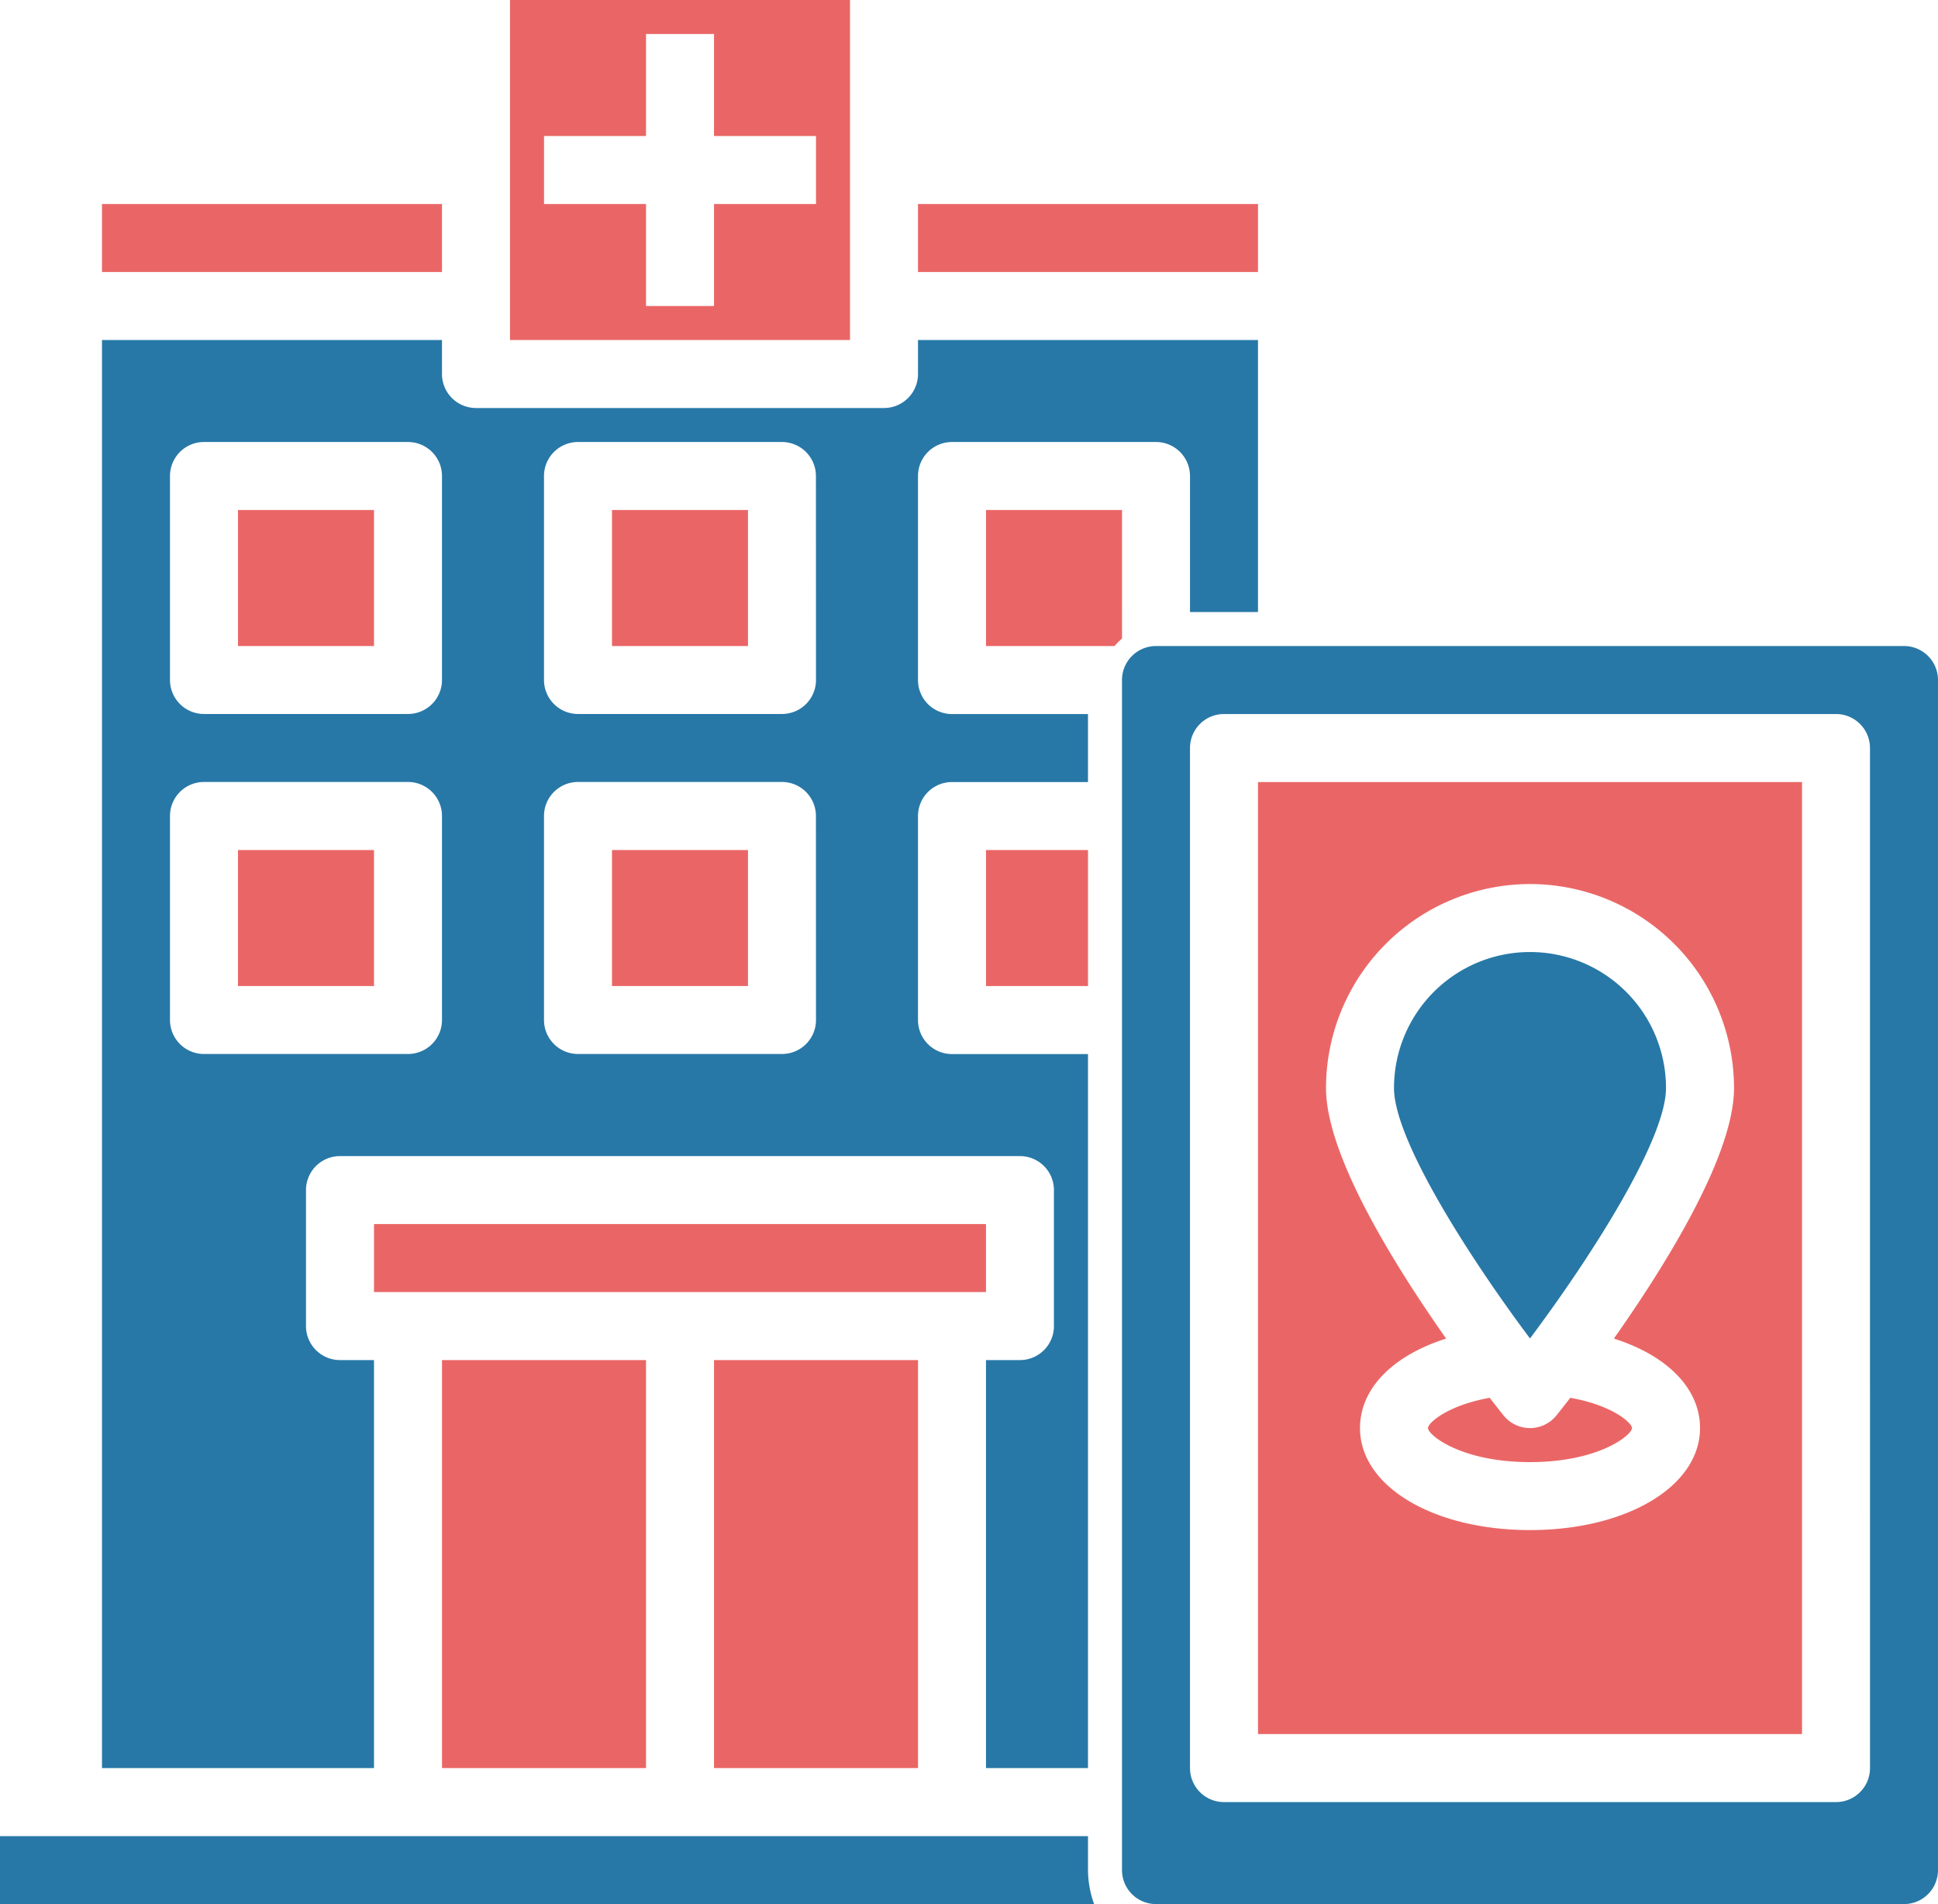 <svg xmlns="http://www.w3.org/2000/svg" width="76.102" height="74.767" viewBox="0 0 76.102 74.767">
  <g id="Group_71" data-name="Group 71" transform="translate(-32 -32)">
    <path id="Path_113" data-name="Path 113" d="M74.724,464H32v2.67H74.964a4.008,4.008,0,0,1-.24-1.335Z" transform="translate(0 -359.903)" fill="#2778a7"/>
    <path id="Path_114" data-name="Path 114" d="M264,232h4.005v5.34H264Z" transform="translate(-193.281 -166.622)" fill="#ea6666"/>
    <path id="Path_115" data-name="Path 115" d="M120,320h24.032v2.67H120Z" transform="translate(-73.314 -239.936)" fill="#ea6666"/>
    <path id="Path_116" data-name="Path 116" d="M200,352h8.011v16.021H200Z" transform="translate(-139.962 -266.595)" fill="#ea6666"/>
    <path id="Path_117" data-name="Path 117" d="M176,232h5.34v5.34H176Z" transform="translate(-119.968 -166.622)" fill="#ea6666"/>
    <path id="Path_118" data-name="Path 118" d="M88,152h5.34v5.34H88Z" transform="translate(-46.654 -99.973)" fill="#ea6666"/>
    <path id="Path_119" data-name="Path 119" d="M136,352h8.011v16.021H136Z" transform="translate(-86.643 -266.595)" fill="#ea6666"/>
    <path id="Path_120" data-name="Path 120" d="M176,152h5.34v5.34H176Z" transform="translate(-119.968 -99.973)" fill="#ea6666"/>
    <path id="Path_121" data-name="Path 121" d="M88,232h5.34v5.34H88Z" transform="translate(-46.654 -166.622)" fill="#ea6666"/>
    <path id="Path_122" data-name="Path 122" d="M88.043,125.351V117.34a1.335,1.335,0,0,1,1.335-1.335h8.011a1.335,1.335,0,0,1,1.335,1.335v5.34h2.67V112H88.043v1.335a1.335,1.335,0,0,1-1.335,1.335H70.686a1.335,1.335,0,0,1-1.335-1.335V112H56v56.075H66.681V152.054H65.346a1.335,1.335,0,0,1-1.335-1.335v-5.34a1.335,1.335,0,0,1,1.335-1.335h26.7a1.335,1.335,0,0,1,1.335,1.335v5.34a1.335,1.335,0,0,1-1.335,1.335H90.713v16.021h4.005V140.038h-5.34a1.335,1.335,0,0,1-1.335-1.335v-8.011a1.335,1.335,0,0,1,1.335-1.335h5.34v-2.67h-5.34A1.335,1.335,0,0,1,88.043,125.351ZM69.351,138.7a1.335,1.335,0,0,1-1.335,1.335H60.005A1.335,1.335,0,0,1,58.67,138.7v-8.011a1.335,1.335,0,0,1,1.335-1.335h8.011a1.335,1.335,0,0,1,1.335,1.335Zm0-13.351a1.335,1.335,0,0,1-1.335,1.335H60.005a1.335,1.335,0,0,1-1.335-1.335V117.34a1.335,1.335,0,0,1,1.335-1.335h8.011a1.335,1.335,0,0,1,1.335,1.335ZM84.038,138.7a1.335,1.335,0,0,1-1.335,1.335H74.692a1.335,1.335,0,0,1-1.335-1.335v-8.011a1.335,1.335,0,0,1,1.335-1.335H82.7a1.335,1.335,0,0,1,1.335,1.335Zm0-13.351a1.335,1.335,0,0,1-1.335,1.335H74.692a1.335,1.335,0,0,1-1.335-1.335V117.34a1.335,1.335,0,0,1,1.335-1.335H82.7a1.335,1.335,0,0,1,1.335,1.335Z" transform="translate(-19.995 -66.649)" fill="#2778a7"/>
    <path id="Path_123" data-name="Path 123" d="M326.708,184H297.335A1.335,1.335,0,0,0,296,185.335v46.729a1.335,1.335,0,0,0,1.335,1.335h29.373a1.335,1.335,0,0,0,1.335-1.335V185.335A1.335,1.335,0,0,0,326.708,184Zm-1.335,44.059a1.335,1.335,0,0,1-1.335,1.335H300.005a1.335,1.335,0,0,1-1.335-1.335V188.005a1.335,1.335,0,0,1,1.335-1.335h24.032a1.335,1.335,0,0,1,1.335,1.335Z" transform="translate(-219.941 -126.633)" fill="#2778a7"/>
    <path id="Path_124" data-name="Path 124" d="M328,253.383h21.362V216H328Zm10.681-33.378a8.019,8.019,0,0,1,8.011,8.011c0,2.64-2.67,6.928-4.717,9.837,2.083.662,3.382,1.951,3.382,3.514,0,2.283-2.869,4.005-6.676,4.005s-6.676-1.722-6.676-4.005c0-1.563,1.3-2.852,3.382-3.514-2.047-2.909-4.717-7.2-4.717-9.837A8.019,8.019,0,0,1,338.681,220.005Z" transform="translate(-246.6 -153.292)" fill="#ea6666"/>
    <path id="Path_125" data-name="Path 125" d="M269.34,152H264v5.34h5.047a3.051,3.051,0,0,1,.294-.294Z" transform="translate(-193.281 -99.973)" fill="#ea6666"/>
    <path id="Path_126" data-name="Path 126" d="M373.047,361.561a1.335,1.335,0,0,1-2.083,0c-.093-.116-.284-.358-.541-.689-1.661.3-2.423.984-2.423,1.19,0,.267,1.288,1.335,4.005,1.335s4.005-1.068,4.005-1.335c0-.206-.762-.895-2.423-1.19-.256.331-.447.573-.541.689Z" transform="translate(-279.925 -273.986)" fill="#ea6666"/>
    <path id="Path_127" data-name="Path 127" d="M370.681,261.34a5.34,5.34,0,0,0-10.681,0c0,2.031,2.948,6.638,5.34,9.833C367.733,267.979,370.681,263.371,370.681,261.34Z" transform="translate(-273.26 -186.617)" fill="#2778a7"/>
    <path id="Path_128" data-name="Path 128" d="M165.351,32H152V45.351h13.351Zm-1.335,8.011h-4.005v4.005h-2.67V40.011h-4.005V37.34h4.005V33.335h2.67V37.34h4.005Z" transform="translate(-99.973)" fill="#ea6666"/>
    <path id="Path_129" data-name="Path 129" d="M56,80H69.351v2.67H56Z" transform="translate(-19.995 -39.989)" fill="#ea6666"/>
    <path id="Path_130" data-name="Path 130" d="M248,80h13.351v2.67H248Z" transform="translate(-179.952 -39.989)" fill="#ea6666"/>
  </g>
</svg>
